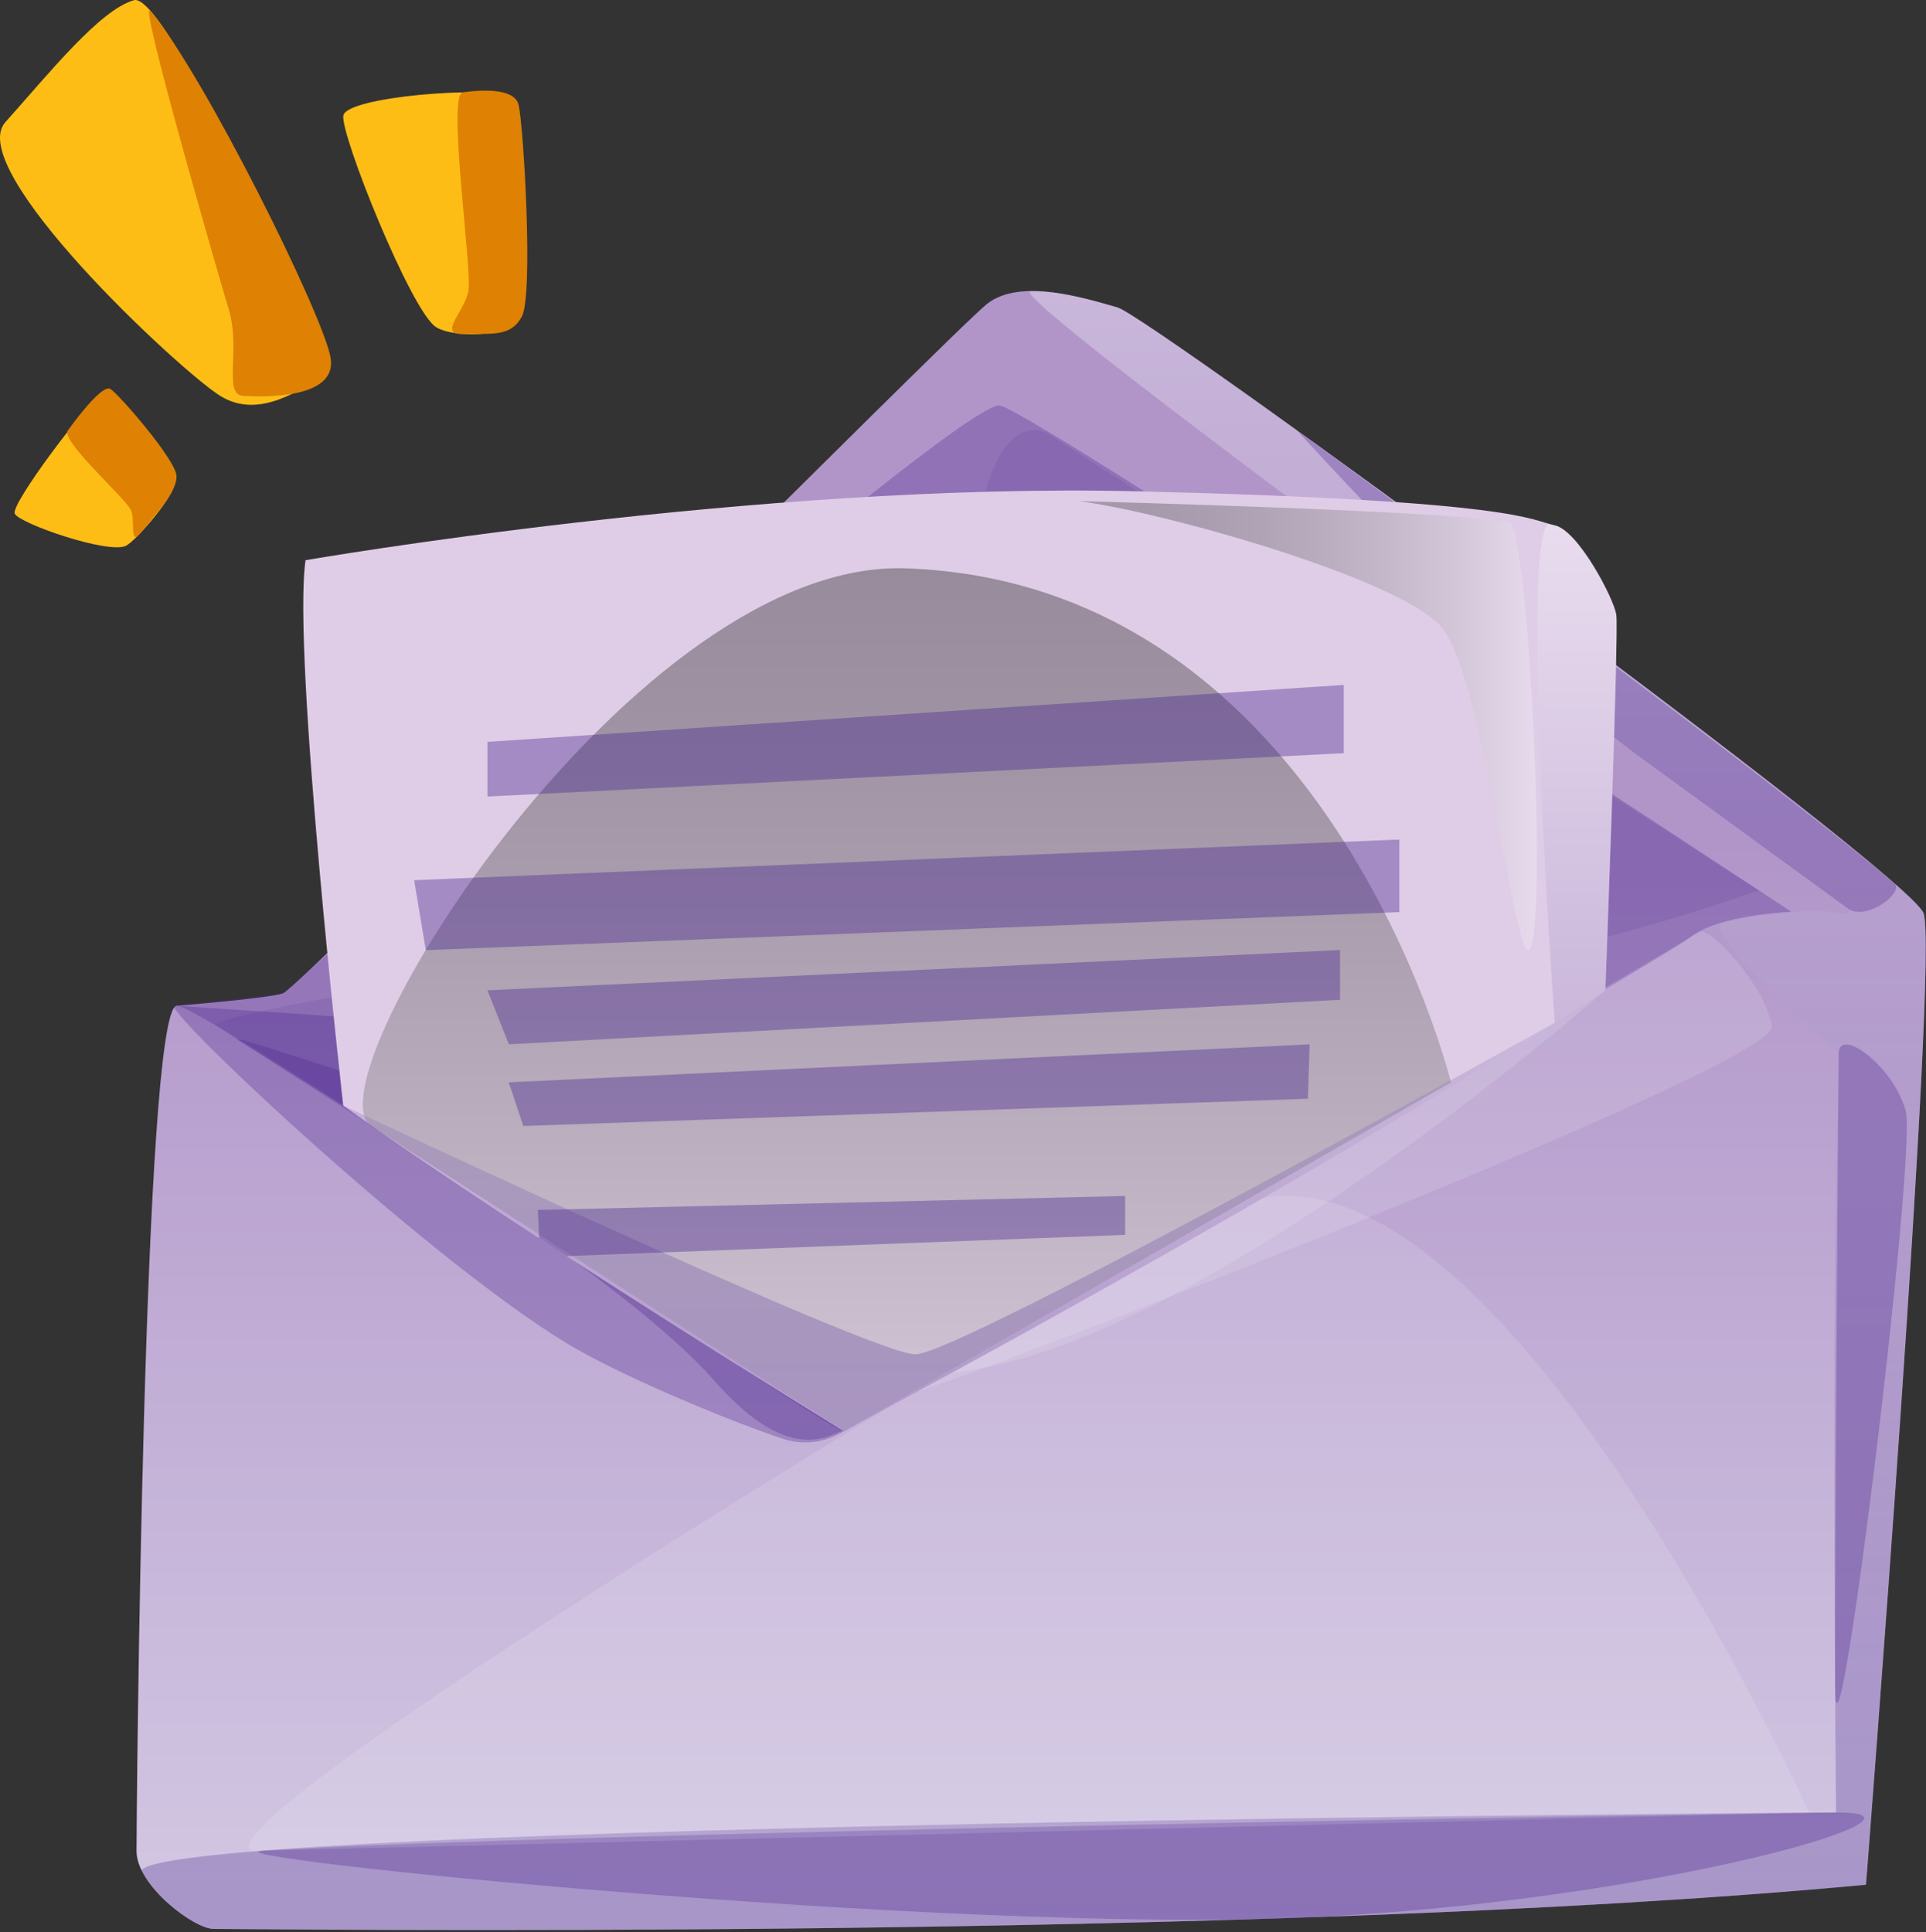 <svg width="301" height="302" viewBox="0 0 301 302" fill="none" xmlns="http://www.w3.org/2000/svg">
<rect x="0" y="0" width="301" height="302" fill="#333333" stroke="none"/>
<path d="M27.589 157.2C22.378 157.984 21.336 283.867 21.336 289.307C21.336 294.747 30.394 301.535 33.408 301.481C36.419 301.43 195.949 303.546 291.62 294.573C291.62 294.573 303.052 149.084 300.621 142.724C298.18 136.338 179.672 49.452 174.645 48.045C169.604 46.634 159.505 43.376 154.262 47.491C149.019 51.603 46.803 154.467 44.211 155.267C41.617 156.071 27.589 157.197 27.589 157.197V157.2Z" fill="url(#paint0_linear_1673_2096)"/>
<g style="mix-blend-mode:multiply" opacity="0.31">
<path d="M27.57 157.187C22.305 154.898 65.486 195.856 88.389 209.839C97.681 215.513 115.82 222.743 122.373 224.888C125.562 225.931 129.044 225.488 131.865 223.673C131.865 223.673 85.074 161.679 83.802 161.255C82.529 160.831 27.573 157.191 27.573 157.191L27.57 157.187Z" fill="#49258D"/>
</g>
<path style="mix-blend-mode:multiply" opacity="0.31" d="M33.398 301.487C36.409 301.437 195.939 303.553 291.61 294.58C291.61 294.58 303.043 149.09 300.611 142.73C298.17 136.344 179.662 49.459 174.635 48.051C171.541 47.184 166.542 45.628 161.926 45.505C161.676 45.524 161.442 45.524 161.22 45.505C161.182 45.505 161.144 45.505 161.106 45.505C154.932 45.116 289.061 142.205 289.061 142.205C288.979 142.376 288.9 142.641 288.824 142.951C284.927 142.018 279.319 142.101 269.394 144.175C265.839 144.919 278.018 156.292 287.358 164.474C286.164 204.392 286.94 283.279 286.94 283.279C286.94 283.279 27.218 284.861 22.114 292.312C24.381 296.952 30.919 301.529 33.392 301.484L33.398 301.487Z" fill="url(#paint1_linear_1673_2096)"/>
<g style="mix-blend-mode:multiply" opacity="0.31">
<path d="M27.569 157.187C31.809 156.821 130.164 224.236 131.861 223.67C133.558 223.104 259.652 150.081 264.176 146.488C268.7 142.892 279.965 142.515 279.965 142.515C279.965 142.515 162.255 64.799 156.319 63.388C150.383 61.977 44.194 155.258 44.194 155.258L27.573 157.187H27.569Z" fill="#49258D"/>
</g>
<g style="mix-blend-mode:multiply" opacity="0.31">
<path d="M41.416 289.225C28.055 290.022 149.08 302.347 204.665 299.684C260.251 297.021 306.029 283.14 286.941 283.288C267.853 283.437 88.656 286.404 41.416 289.225Z" fill="#49258D"/>
</g>
<g style="mix-blend-mode:multiply" opacity="0.31">
<path d="M287.357 164.51C287.646 160.455 296.032 166.844 297.824 173.619C299.619 180.393 286.879 283.874 286.794 263.541C286.708 243.207 287.357 164.507 287.357 164.507V164.51Z" fill="#49258D"/>
</g>
<g style="mix-blend-mode:color-dodge" opacity="0.13">
<path d="M143.288 217.299C136.712 221.05 277.832 166.887 276.901 160.466C275.973 154.049 267.118 144.712 265.649 145.63C264.18 146.55 143.288 217.296 143.288 217.296V217.299Z" fill="white"/>
</g>
<g style="mix-blend-mode:multiply" opacity="0.13">
<path d="M33.661 160.282C33.345 158.34 89.254 148.386 131.875 147.327C174.496 146.267 198.776 184.819 198.776 184.819L131.875 223.724L33.661 160.282Z" fill="#49258D"/>
</g>
<g style="mix-blend-mode:multiply" opacity="0.13">
<path d="M163.53 67.627C149.099 61.466 143.809 124.89 173.285 145.509C202.757 166.127 274.841 139.139 274.841 139.139L163.533 67.627H163.53Z" fill="#49258D"/>
</g>
<g style="mix-blend-mode:multiply" opacity="0.31">
<path d="M289.071 142.198C292.18 143.751 297.613 139.358 296.059 138.051C273.095 118.755 202.664 67.23 202.664 67.23C202.664 67.23 234.308 102.299 255.863 118.018C277.417 133.737 289.071 142.198 289.071 142.198Z" fill="#49258D"/>
</g>
<g style="mix-blend-mode:color-dodge" opacity="0.13">
<path d="M41.441 289.239C18.943 292.623 150.055 211.826 190.308 189.737C230.56 167.648 282.724 283.303 282.724 283.303L41.441 289.239Z" fill="white"/>
</g>
<g style="mix-blend-mode:multiply" opacity="0.31">
<path d="M37.03 162.452C33.649 160.266 151.536 200.551 154.42 201.398C157.308 202.246 218.678 173.604 218.678 173.604L131.862 223.712C130.555 223.25 124.292 230.316 111.578 215.732C98.863 201.149 61.387 177.861 61.387 177.861L37.03 162.452Z" fill="#49258D"/>
</g>
<g style="mix-blend-mode:color-dodge" opacity="0.13">
<path d="M250.889 154.746C250.889 154.746 185.742 212.141 147.351 214.652L250.889 154.746Z" fill="white"/>
</g>
<path d="M47.752 87.558C47.752 87.558 118.199 75.34 177.759 76.789C237.318 78.237 239.297 81.331 242.973 82.115C246.648 82.899 252.164 93.492 252.588 96.031C253.012 98.574 250.891 154.777 250.891 154.777C202.65 186.099 131.864 223.692 131.864 223.692C131.864 223.692 81.54 192.766 53.644 172.802C53.644 172.802 45.631 101.958 47.752 87.555V87.558Z" fill="#DFCDE7"/>
<path style="mix-blend-mode:color-dodge" opacity="0.37" d="M57.79 175.839C48.608 167.628 99.366 87.343 141.573 88.829C207.749 91.157 226.758 169.171 226.758 169.171L131.872 223.695L57.793 175.842L57.79 175.839Z" fill="url(#paint2_linear_1673_2096)"/>
<path style="mix-blend-mode:multiply" opacity="0.31" d="M250.902 154.766C250.902 154.766 253.023 98.559 252.599 96.02C252.174 93.477 246.662 82.888 242.983 82.103C242.667 82.037 242.363 81.952 242.037 81.853C237.494 84.978 242.983 159.839 242.983 159.839C242.983 159.839 149.969 211.681 143.073 211.681C136.178 211.681 53.655 172.797 53.655 172.797C81.548 192.758 131.875 223.687 131.875 223.687C131.875 223.687 202.661 186.094 250.902 154.772V154.766Z" fill="url(#paint3_linear_1673_2096)"/>
<path style="mix-blend-mode:color-dodge" opacity="0.26" d="M168.624 78.326C181.345 79.943 217.818 90.111 225.027 97.737C232.236 105.362 237.327 157.005 239.445 147.282C241.566 137.563 238.666 83.751 236.051 81.872C233.439 79.996 168.621 78.323 168.621 78.323L168.624 78.326Z" fill="url(#paint4_linear_1673_2096)"/>
<g style="mix-blend-mode:multiply" opacity="0.39">
<path d="M76.183 115.947V124.496L210.008 117.722V107.05L76.183 115.947Z" fill="#49258D"/>
</g>
<g style="mix-blend-mode:multiply" opacity="0.39">
<path d="M64.728 137.569L66.545 148.503L218.691 142.557V131.215L64.728 137.569Z" fill="#49258D"/>
</g>
<g style="mix-blend-mode:multiply" opacity="0.39">
<path d="M76.183 154.784L79.52 163.219L209.419 156.258V148.49L76.183 154.784Z" fill="#49258D"/>
</g>
<g style="mix-blend-mode:multiply" opacity="0.39">
<path d="M79.505 169.163L81.781 175.985L204.405 171.728L204.671 163.229L79.505 169.163Z" fill="#49258D"/>
</g>
<g style="mix-blend-mode:multiply" opacity="0.39">
<path d="M84.247 193.526L84.069 189.111L175.837 186.928V193.001L88.546 196.322L84.247 193.526Z" fill="#49258D"/>
</g>
<path d="M0.846 19.085C7.618 11.529 15.568 1.553 20.938 0.029C26.304 -1.496 53.028 58.114 50.179 59.218C47.33 60.322 40.703 65.825 34.38 61.852C28.058 57.883 -5.736 26.426 0.846 19.081V19.085Z" fill="#FDBD15"/>
<path d="M68.123 51.115C64.222 48.56 53.188 21.037 53.657 18.07C54.126 15.104 76.057 13.412 79.511 15.104C82.965 16.799 82.841 49.42 79.511 51.115C76.18 52.811 70.101 52.412 68.123 51.115Z" fill="#FDBD15"/>
<path d="M23.506 1.71C21.524 -0.64 33.919 42.276 35.781 48.459C37.642 54.642 34.812 61.711 38.025 61.879C41.239 62.05 52.681 62.395 51.68 55.984C50.68 49.572 31.909 11.673 23.506 1.707V1.71Z" fill="#DF8103"/>
<path d="M72.345 14.451C69.812 14.533 73.836 42.198 73.2 45.497C72.563 48.796 68.346 52.36 72.383 52.202C76.42 52.044 79.791 52.876 81.574 49.428C83.359 45.984 81.84 19.698 81.045 16.383C80.251 13.069 72.345 14.447 72.345 14.447V14.451Z" fill="#DF8103"/>
<path d="M19.657 85.316C16.912 86.629 2.968 81.812 2.304 80.278C1.639 78.744 13.844 62.648 16.101 61.247C18.358 59.846 28.23 73.633 27.065 76.381C25.903 79.13 21.053 84.649 19.657 85.316Z" fill="#FDBD15"/>
<path d="M10.611 67.268C9.357 68.853 19.812 78.019 20.495 79.793C21.179 81.567 20.138 85.647 22.126 83.111C24.114 80.574 27.73 76.896 27.581 74.356C27.432 71.816 18.662 61.698 17.253 60.791C15.845 59.883 10.611 67.268 10.611 67.268Z" fill="#DF8103"/>
<defs>
<linearGradient id="paint0_linear_1673_2096" x1="161.148" y1="347.105" x2="161.148" y2="131.48" gradientUnits="userSpaceOnUse">
<stop stop-color="#DCD6EA"/>
<stop offset="1" stop-color="#B195C9"/>
</linearGradient>
<linearGradient id="paint1_linear_1673_2096" x1="161.537" y1="301.671" x2="161.537" y2="45.502" gradientUnits="userSpaceOnUse">
<stop stop-color="#49258D"/>
<stop offset="1" stop-color="white"/>
</linearGradient>
<linearGradient id="paint2_linear_1673_2096" x1="141.731" y1="260.485" x2="141.731" y2="10.515" gradientUnits="userSpaceOnUse">
<stop stop-color="white"/>
<stop offset="0.04" stop-color="#EEEEEE"/>
<stop offset="0.18" stop-color="#B0B0B0"/>
<stop offset="0.33" stop-color="#7A7A7A"/>
<stop offset="0.47" stop-color="#4E4E4E"/>
<stop offset="0.6" stop-color="#2C2C2C"/>
<stop offset="0.73" stop-color="#131313"/>
<stop offset="0.85" stop-color="#050505"/>
<stop offset="0.94"/>
</linearGradient>
<linearGradient id="paint3_linear_1673_2096" x1="153.157" y1="223.68" x2="153.157" y2="81.85" gradientUnits="userSpaceOnUse">
<stop stop-color="#49258D"/>
<stop offset="1" stop-color="white"/>
</linearGradient>
<linearGradient id="paint4_linear_1673_2096" x1="168.624" y1="113.412" x2="240.18" y2="113.412" gradientUnits="userSpaceOnUse">
<stop offset="0.06"/>
<stop offset="0.15" stop-color="#050505"/>
<stop offset="0.27" stop-color="#131313"/>
<stop offset="0.4" stop-color="#2C2C2C"/>
<stop offset="0.53" stop-color="#4E4E4E"/>
<stop offset="0.67" stop-color="#7A7A7A"/>
<stop offset="0.82" stop-color="#B0B0B0"/>
<stop offset="0.96" stop-color="#EEEEEE"/>
<stop offset="1" stop-color="white"/>
</linearGradient>
</defs>
</svg>
